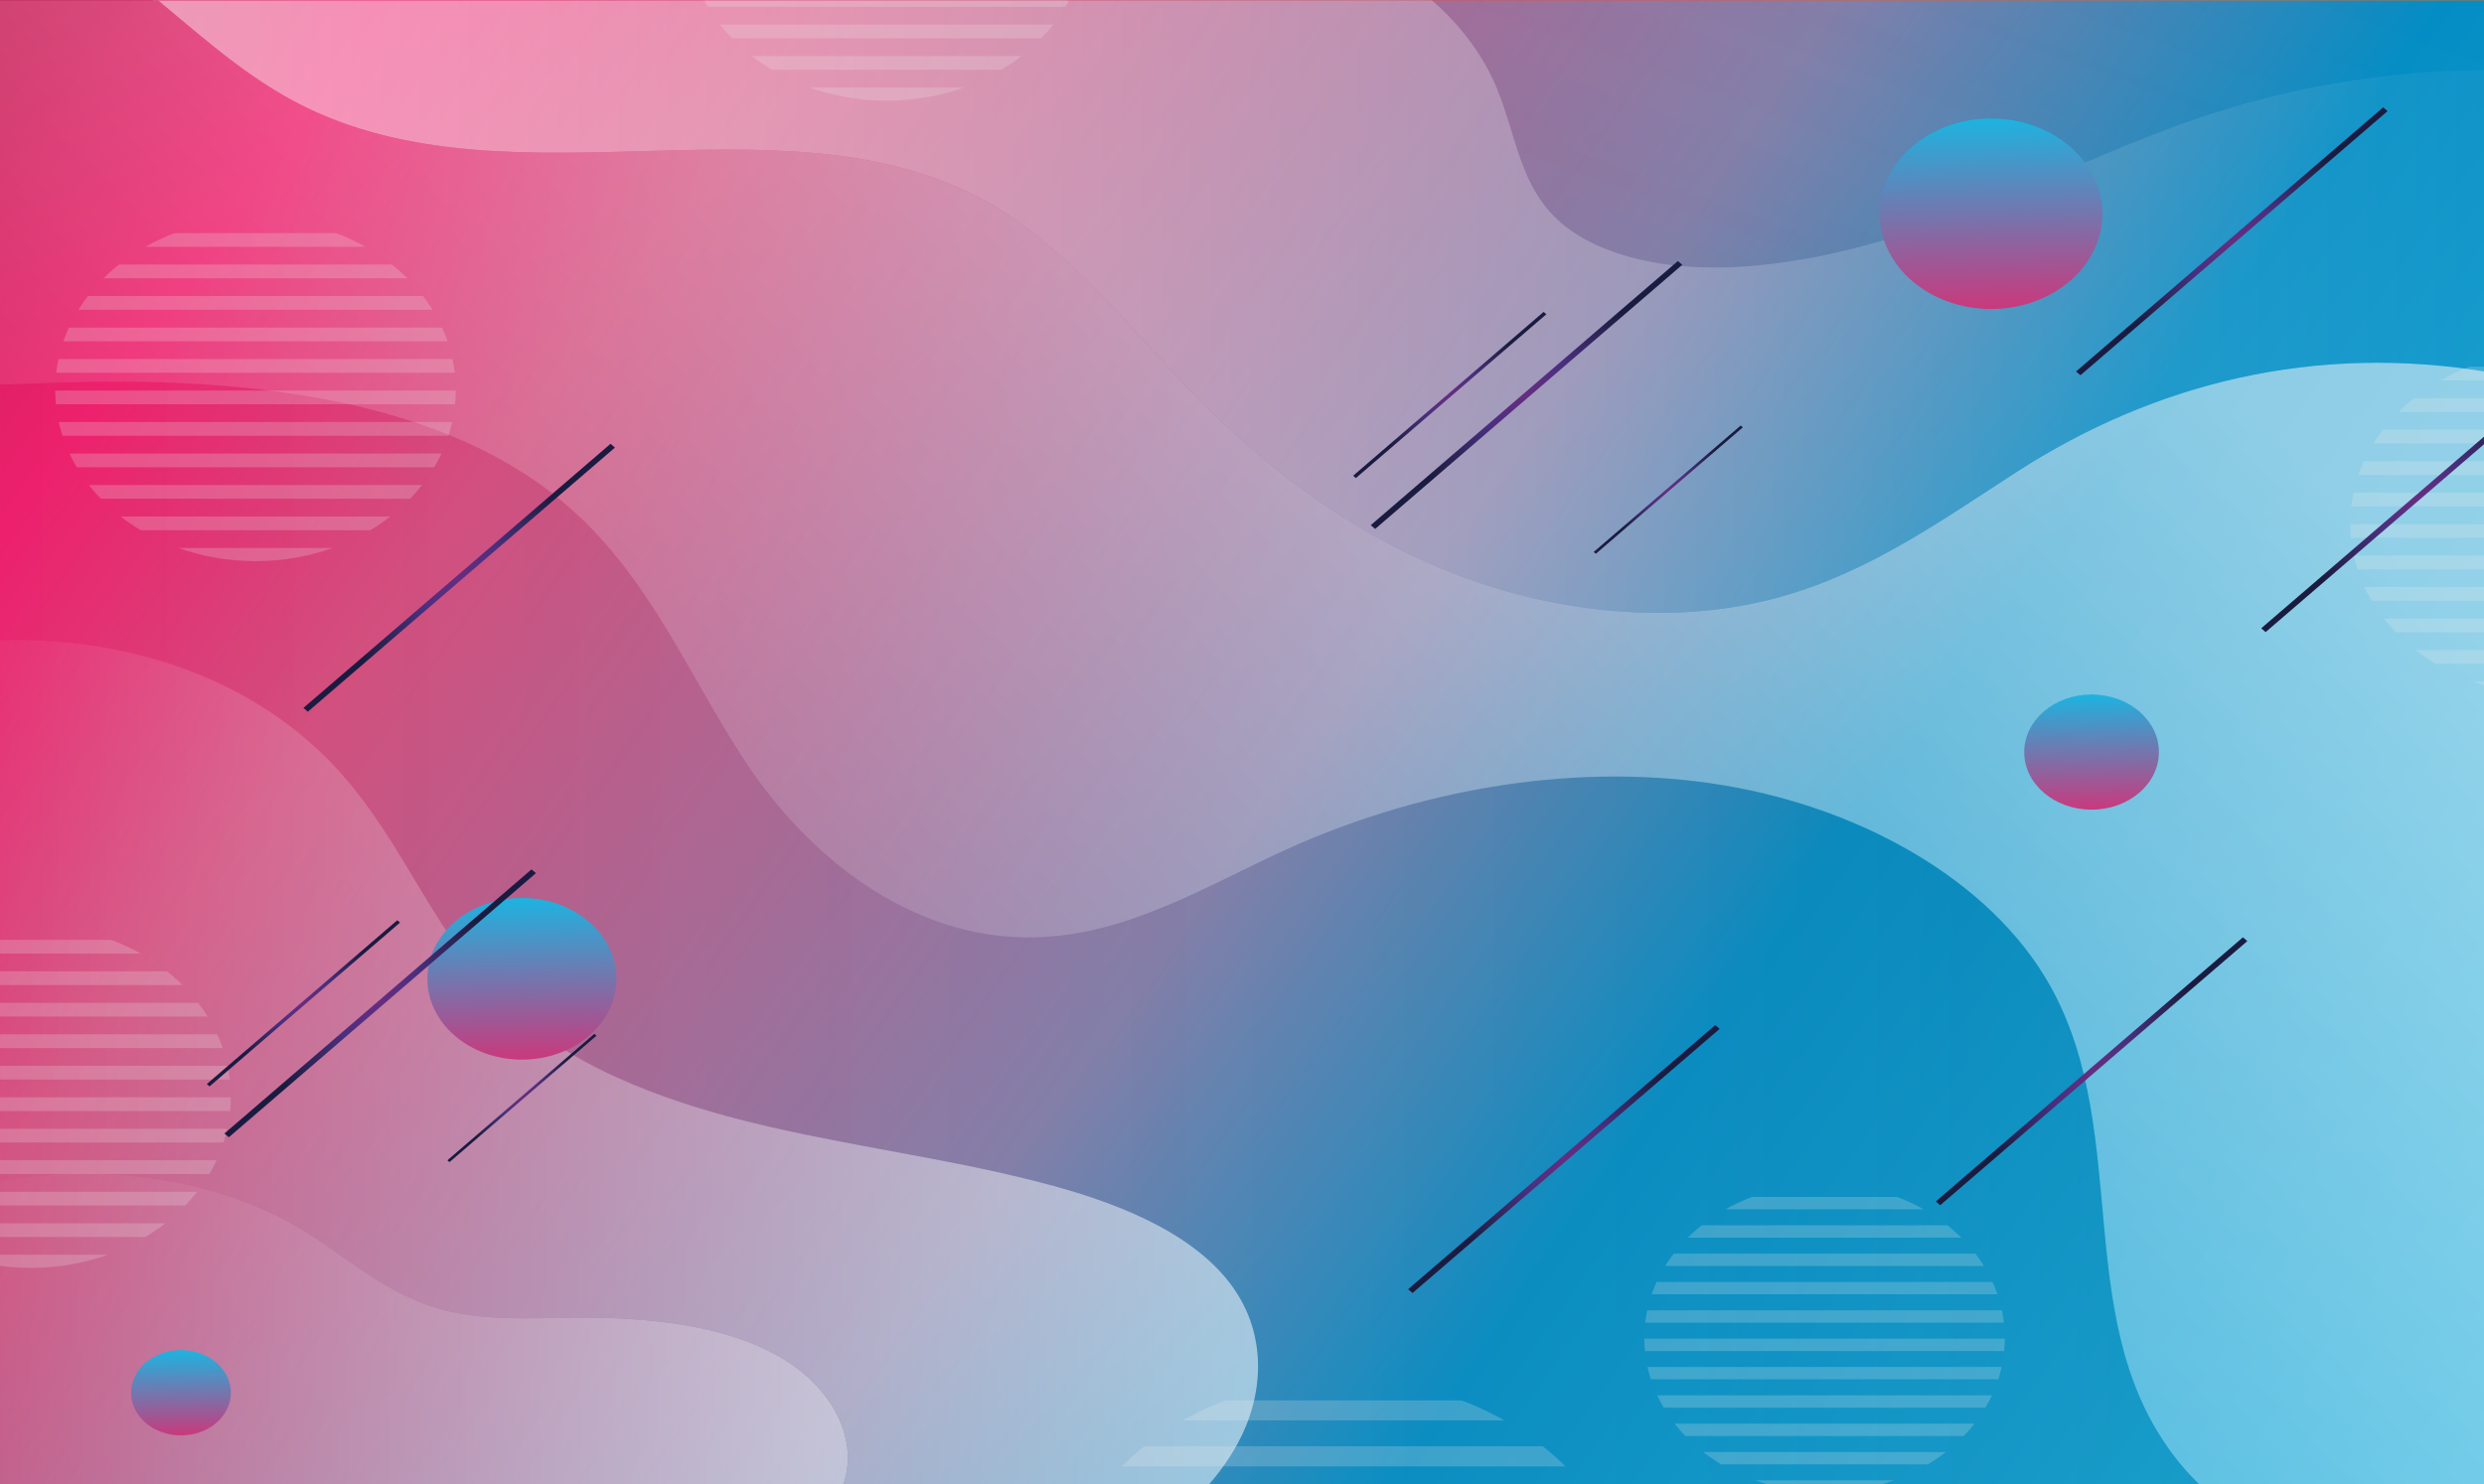 <?xml version="1.0" encoding="utf-8"?>
<!-- Generator: Adobe Illustrator 16.0.0, SVG Export Plug-In . SVG Version: 6.00 Build 0)  -->
<!DOCTYPE svg PUBLIC "-//W3C//DTD SVG 1.1//EN" "http://www.w3.org/Graphics/SVG/1.1/DTD/svg11.dtd">
<svg version="1.1" id="Layer_1" xmlns="http://www.w3.org/2000/svg" xmlns:xlink="http://www.w3.org/1999/xlink" x="0px" y="0px"
	 width="1519px" height="908px" viewBox="0 0 1519 908" enable-background="new 0 0 1519 908" xml:space="preserve">
<rect x="0" y="0" width="1519" height="908" fill="#333333" stroke="none"/>
<g>
	<defs>
		<path id="SVGID_1_" d="M-3.823,0v816.604c1394.79,0,1528.952,0,1528.952,0V0H-3.823z"/>
	</defs>
	<clipPath id="SVGID_2_">
		<use xlink:href="#SVGID_1_"  overflow="visible"/>
	</clipPath>
	<g clip-path="url(#SVGID_2_)">
		<g>
			<defs>
				<rect id="SVGID_3_" x="-8.815" y="0.09" width="1594.559" height="1037.72"/>
			</defs>
			<clipPath id="SVGID_4_">
				<use xlink:href="#SVGID_3_"  overflow="visible"/>
			</clipPath>
			<g clip-path="url(#SVGID_4_)">
				
					<linearGradient id="SVGID_5_" gradientUnits="userSpaceOnUse" x1="-1106.821" y1="123.958" x2="456.401" y2="1165.887" gradientTransform="matrix(-1.084 0 0 -1.016 427.511 1172.05)">
					<stop  offset="0" style="stop-color:#FAC739"/>
					<stop  offset="0.079" style="stop-color:#F9B833"/>
					<stop  offset="0.242" style="stop-color:#F59126"/>
					<stop  offset="0.335" style="stop-color:#F47920"/>
					<stop  offset="0.413" style="stop-color:#F37032"/>
					<stop  offset="0.729" style="stop-color:#EF4161"/>
					<stop  offset="0.87" style="stop-color:#ED1F6C"/>
					<stop  offset="1" style="stop-color:#BA1E4F"/>
				</linearGradient>
				<rect x="-76.294" y="0.09" fill="url(#SVGID_5_)" width="1712.597" height="1033.18"/>
				<g opacity="0.55">
					<g>
						
							<linearGradient id="SVGID_6_" gradientUnits="userSpaceOnUse" x1="-750.5" y1="734.091" x2="-936.272" y2="1241.141" gradientTransform="matrix(-1 0 0 -1 361.336 1164.93)">
							<stop  offset="0" style="stop-color:#2B292A"/>
							<stop  offset="0.05" style="stop-color:#3E3A3B;stop-opacity:0.95"/>
							<stop  offset="0.153" style="stop-color:#625D5D;stop-opacity:0.847"/>
							<stop  offset="0.262" style="stop-color:#888383;stop-opacity:0.738"/>
							<stop  offset="0.377" style="stop-color:#ACA8A8;stop-opacity:0.623"/>
							<stop  offset="0.499" style="stop-color:#CBC8C8;stop-opacity:0.501"/>
							<stop  offset="0.633" style="stop-color:#E4E2E2;stop-opacity:0.367"/>
							<stop  offset="0.785" style="stop-color:#F6F5F5;stop-opacity:0.215"/>
							<stop  offset="1" style="stop-color:#FFFFFF;stop-opacity:0"/>
						</linearGradient>
						<path opacity="0.15" fill="url(#SVGID_6_)" d="M980.928,171.905c29.496,13.544,64.097,15.367,96.9,11.568
							c92.526-10.711,170.447-61.281,253.224-95.897c87.138-36.446,186-49.54,280.394-30.266c9.666,1.978,19.399,4.395,28.889,7.374
							V0.09H875.306c17.913,17.551,31.749,38.523,39.954,61.246C930.941,104.785,929.673,148.38,980.928,171.905z"/>
						
							<linearGradient id="SVGID_7_" gradientUnits="userSpaceOnUse" x1="-407.184" y1="426.601" x2="433.604" y2="426.601" gradientTransform="matrix(-1 0 0 -1 361.336 1164.93)">
							<stop  offset="0" style="stop-color:#FFFFFF"/>
							<stop  offset="1" style="stop-color:#FFFFFF;stop-opacity:0"/>
						</linearGradient>
						<path fill="url(#SVGID_7_)" d="M755.177,895.389c-21.904-38.04-67.4-59.869-112.269-73.701
							c-56.952-17.561-116.83-25.965-174.651-41.028c-57.816-15.06-115.342-37.968-155.653-78.389
							c-49.087-49.219-66.776-118.126-110.811-171.117c-67.757-81.546-177.654-103.593-274.061-77.182v391.434
							c6.127-4.224,12.719-7.959,19.429-11.071c71.639-33.239,167.881-26.624,231.727,15.934
							c29.78,19.854,53.97,47.109,90.179,57.626c24.986,7.259,52.316,5.438,78.83,5.137c45.394-0.517,93.75,4.681,128.734,28.34
							c31.42,21.252,47.709,57.634,36.506,89.695c-0.259,0.74-0.55,1.471-0.839,2.204h222.309
							c8.346-9.972,15.583-20.967,21.446-33.125C772.021,967.055,773.618,927.41,755.177,895.389z"/>
						
							<linearGradient id="SVGID_8_" gradientUnits="userSpaceOnUse" x1="-155.337" y1="241.67" x2="433.604" y2="241.67" gradientTransform="matrix(-1 0 0 -1 361.336 1164.93)">
							<stop  offset="0" style="stop-color:#FFFFFF"/>
							<stop  offset="1" style="stop-color:#FFFFFF;stop-opacity:0"/>
						</linearGradient>
						<path fill="url(#SVGID_8_)" d="M476.63,941.37c-34.983-23.659-83.34-28.856-128.734-28.34
							c-26.514,0.301-53.844,2.122-78.83-5.137c-36.209-10.517-60.398-37.772-90.179-57.626
							C115.042,807.71,18.8,801.095-52.839,834.334c-6.71,3.112-13.302,6.848-19.429,11.071v187.864h584.566
							c0.289-0.733,0.58-1.464,0.839-2.204C524.34,999.004,508.051,962.622,476.63,941.37z"/>
						
							<linearGradient id="SVGID_9_" gradientUnits="userSpaceOnUse" x1="-13.158" y1="244.382" x2="-839.429" y2="1059.21" gradientTransform="matrix(-1 0 0 -1 361.336 1164.93)">
							<stop  offset="0" style="stop-color:#FFFFFF;stop-opacity:0"/>
							<stop  offset="1" style="stop-color:#FFFFFF"/>
						</linearGradient>
						<path fill="url(#SVGID_9_)" d="M31.715,264.995c109.854-4.258,230.354,9.448,307.525,80.322
							c54.783,50.318,78.452,121.004,115.139,183.351c36.69,62.35,99.405,122.891,177.428,120.762
							c56.716-1.551,104.79-35.652,154.171-60.938c78.578-40.233,171.724-60.303,260.579-45.815
							c88.851,14.488,171.826,66.264,208.555,140.899c51.248,104.16,10.255,236.025,79.856,331.063
							c4.819,6.579,10.152,12.79,15.93,18.63h289.437V301.822c-35.208-20.999-74.649-36.195-115.934-44.028
							c-107.37-20.349-205.597,7.797-289.362,68.563c-45.801,33.226-90.707,69.918-146.195,87.243
							c-66.166,20.656-140.944,10.658-203.505-17.741c-62.571-28.398-114.031-73.789-157.035-123.762
							c-33.912-39.408-63.528-82.38-104.078-116.273c-123.027-102.854-296.061-9.737-432.712-77.668
							C153.122,59.078,123.784,28.667,93.18,0.09H-72.268v263.84C-38.649,268.497-2.492,266.321,31.715,264.995z"/>
						
							<linearGradient id="SVGID_10_" gradientUnits="userSpaceOnUse" x1="-989.562" y1="516.33" x2="433.604" y2="516.33" gradientTransform="matrix(-1 0 0 -1 361.336 1164.93)">
							<stop  offset="0" style="stop-color:#2B292A"/>
							<stop  offset="0.05" style="stop-color:#3E3A3B;stop-opacity:0.95"/>
							<stop  offset="0.153" style="stop-color:#625D5D;stop-opacity:0.847"/>
							<stop  offset="0.262" style="stop-color:#888383;stop-opacity:0.738"/>
							<stop  offset="0.377" style="stop-color:#ACA8A8;stop-opacity:0.623"/>
							<stop  offset="0.499" style="stop-color:#CBC8C8;stop-opacity:0.501"/>
							<stop  offset="0.633" style="stop-color:#E4E2E2;stop-opacity:0.367"/>
							<stop  offset="0.785" style="stop-color:#F6F5F5;stop-opacity:0.215"/>
							<stop  offset="1" style="stop-color:#FFFFFF;stop-opacity:0"/>
						</linearGradient>
						<path opacity="0.15" fill="url(#SVGID_10_)" d="M201.793,531.153c44.035,52.991,61.724,121.898,110.811,171.117
							c40.312,40.421,97.837,63.329,155.653,78.389c57.822,15.063,117.699,23.468,174.651,41.028
							c44.869,13.832,90.365,35.661,112.269,73.701c18.441,32.021,16.844,71.666,0.876,104.756
							c-5.863,12.158-13.1,23.153-21.446,33.125h616.291c-5.777-5.84-11.11-12.051-15.93-18.63
							c-69.602-95.038-28.608-226.903-79.856-331.063c-36.729-74.636-119.704-126.411-208.555-140.899
							c-88.855-14.487-182.001,5.582-260.579,45.815c-49.381,25.285-97.455,59.387-154.171,60.938
							c-78.022,2.129-140.737-58.412-177.428-120.762c-36.687-62.347-60.355-133.033-115.139-183.351
							c-77.171-70.874-197.671-84.581-307.525-80.322c-34.208,1.327-70.365,3.502-103.983-1.064v190.042
							C24.139,427.561,134.036,449.607,201.793,531.153z"/>
						
							<linearGradient id="SVGID_11_" gradientUnits="userSpaceOnUse" x1="-1278.998" y1="952.604" x2="268.156" y2="952.604" gradientTransform="matrix(-1 0 0 -1 361.336 1164.93)">
							<stop  offset="0" style="stop-color:#FFFFFF;stop-opacity:0"/>
							<stop  offset="1" style="stop-color:#FFFFFF"/>
						</linearGradient>
						<path fill="url(#SVGID_11_)" d="M191.513,78.157c136.651,67.931,309.685-25.186,432.712,77.668
							c40.549,33.893,70.166,76.865,104.078,116.273c43.003,49.974,94.463,95.364,157.035,123.762
							c62.561,28.398,137.339,38.397,203.505,17.741c55.488-17.325,100.395-54.018,146.195-87.243
							c83.766-60.767,181.992-88.913,289.362-68.563c41.284,7.833,80.726,23.029,115.934,44.028V64.684
							c-9.489-2.979-19.223-5.396-28.889-7.374c-94.394-19.274-193.256-6.181-280.394,30.266
							c-82.776,34.617-160.697,85.187-253.224,95.897c-32.804,3.799-67.404,1.976-96.9-11.568
							c-51.255-23.525-49.986-67.12-65.668-110.569c-8.205-22.723-22.041-43.695-39.954-61.246H93.18
							C123.784,28.667,153.122,59.078,191.513,78.157z"/>
					</g>
				</g>
				<g>
					<defs>
						<rect id="SVGID_12_" x="-76.294" y="3.365" width="1716.628" height="1029.904"/>
					</defs>
					<clipPath id="SVGID_13_">
						<use xlink:href="#SVGID_12_"  overflow="visible"/>
					</clipPath>
				</g>
				<g>
					<g>
						<g>
							<g opacity="0.22">
								<defs>
									<path id="SVGID_14_" opacity="0.22" d="M30.058,270.031c0-65.55,55.05-118.683,122.955-118.683
										c67.907,0,122.958,53.133,122.958,118.683c0,65.549-55.051,118.682-122.958,118.682
										C85.108,388.713,30.058,335.58,30.058,270.031z"/>
								</defs>
								<clipPath id="SVGID_15_">
									<use xlink:href="#SVGID_14_"  overflow="visible"/>
								</clipPath>
								<g clip-path="url(#SVGID_15_)">
									<rect x="13.243" y="357.77" fill="#EDEDED" width="279.539" height="9.512"/>
									<g>
										<rect x="13.243" y="401.418" fill="#EDEDED" width="279.539" height="9.512"/>
										<rect x="13.243" y="379.589" fill="#EDEDED" width="279.539" height="9.52"/>
										<rect x="13.243" y="335.941" fill="#EDEDED" width="279.539" height="9.521"/>
										<rect x="13.243" y="314.122" fill="#EDEDED" width="279.539" height="9.511"/>
										<rect x="13.243" y="292.293" fill="#EDEDED" width="279.539" height="9.52"/>
										<rect x="13.243" y="270.473" fill="#EDEDED" width="279.539" height="9.512"/>
										<rect x="13.243" y="248.653" fill="#EDEDED" width="279.539" height="9.511"/>
										<rect x="13.243" y="226.825" fill="#EDEDED" width="279.539" height="9.51"/>
										<rect x="13.243" y="205.004" fill="#EDEDED" width="279.539" height="9.512"/>
										<rect x="13.243" y="183.176" fill="#EDEDED" width="279.539" height="9.511"/>
										<rect x="13.243" y="161.356" fill="#EDEDED" width="279.539" height="9.51"/>
										<rect x="13.243" y="139.527" fill="#EDEDED" width="279.539" height="9.521"/>
									</g>
								</g>
							</g>
							<g opacity="0.22">
								<defs>
									<path id="SVGID_16_" opacity="0.22" d="M-108.003,759.832c0-65.548,55.05-118.682,122.958-118.682
										c67.907,0,122.955,53.134,122.955,118.682c0,65.549-55.047,118.686-122.955,118.686
										C-52.953,878.518-108.003,825.381-108.003,759.832z"/>
								</defs>
								<clipPath id="SVGID_17_">
									<use xlink:href="#SVGID_16_"  overflow="visible"/>
								</clipPath>
								<g clip-path="url(#SVGID_17_)">
									<rect x="-124.815" y="847.572" fill="#EDEDED" width="279.539" height="9.516"/>
									<g>
										<rect x="-124.815" y="891.22" fill="#EDEDED" width="279.539" height="9.516"/>
										<rect x="-124.815" y="869.396" fill="#EDEDED" width="279.539" height="9.512"/>
										<rect x="-124.815" y="825.749" fill="#EDEDED" width="279.539" height="9.514"/>
										<rect x="-124.815" y="803.926" fill="#EDEDED" width="279.539" height="9.514"/>
										<rect x="-124.815" y="782.102" fill="#EDEDED" width="279.539" height="9.513"/>
										<rect x="-124.815" y="760.276" fill="#EDEDED" width="279.539" height="9.516"/>
										<rect x="-124.815" y="738.453" fill="#EDEDED" width="279.539" height="9.513"/>
										<rect x="-124.815" y="716.628" fill="#EDEDED" width="279.539" height="9.513"/>
										<rect x="-124.815" y="694.804" fill="#EDEDED" width="279.539" height="9.515"/>
										<rect x="-124.815" y="672.981" fill="#EDEDED" width="279.539" height="9.514"/>
										<rect x="-124.815" y="651.158" fill="#EDEDED" width="279.539" height="9.513"/>
										<rect x="-124.815" y="629.334" fill="#EDEDED" width="279.539" height="9.513"/>
									</g>
								</g>
							</g>
							<g opacity="0.22">
								<defs>
									<path id="SVGID_18_" opacity="0.22" d="M417.574-49.08c0-65.542,55.05-118.683,122.958-118.683
										c67.906,0,122.955,53.141,122.955,118.683c0,65.549-55.049,118.681-122.955,118.681
										C472.624,69.601,417.574,16.469,417.574-49.08z"/>
								</defs>
								<clipPath id="SVGID_19_">
									<use xlink:href="#SVGID_18_"  overflow="visible"/>
								</clipPath>
								<g clip-path="url(#SVGID_19_)">
									<rect x="400.763" y="38.658" fill="#EDEDED" width="279.539" height="9.521"/>
									<g>
										<rect x="400.763" y="82.306" fill="#EDEDED" width="279.539" height="9.512"/>
										<rect x="400.763" y="60.487" fill="#EDEDED" width="279.539" height="9.512"/>
										<rect x="400.763" y="16.838" fill="#EDEDED" width="279.539" height="9.512"/>
										<rect x="400.763" y="-4.991" fill="#EDEDED" width="279.539" height="9.521"/>
										<rect x="400.763" y="-26.81" fill="#EDEDED" width="279.539" height="9.511"/>
										<rect x="400.763" y="-48.639" fill="#EDEDED" width="279.539" height="9.52"/>
										<rect x="400.763" y="-70.458" fill="#EDEDED" width="279.539" height="9.51"/>
										<rect x="400.763" y="-92.279" fill="#EDEDED" width="279.539" height="9.511"/>
										<rect x="400.763" y="-114.107" fill="#EDEDED" width="279.539" height="9.511"/>
										<rect x="400.763" y="-135.927" fill="#EDEDED" width="279.539" height="9.511"/>
										<rect x="400.763" y="-157.755" fill="#EDEDED" width="279.539" height="9.511"/>
										<rect x="400.763" y="-179.575" fill="#EDEDED" width="279.539" height="9.511"/>
									</g>
								</g>
							</g>
							<g opacity="0.22">
								<defs>
									<path id="SVGID_20_" opacity="0.22" d="M1439.025,362.616c0-65.55,55.046-118.682,122.955-118.682
										c67.902,0,122.955,53.132,122.955,118.682c0,65.541-55.053,118.684-122.955,118.684
										C1494.071,481.3,1439.025,428.156,1439.025,362.616z"/>
								</defs>
								<clipPath id="SVGID_21_">
									<use xlink:href="#SVGID_20_"  overflow="visible"/>
								</clipPath>
								<g clip-path="url(#SVGID_21_)">
									<rect x="1422.21" y="450.357" fill="#EDEDED" width="279.535" height="9.511"/>
									<g>
										<rect x="1422.21" y="494.001" fill="#EDEDED" width="279.535" height="9.518"/>
										<rect x="1422.21" y="472.177" fill="#EDEDED" width="279.535" height="9.516"/>
										<rect x="1422.21" y="428.526" fill="#EDEDED" width="279.535" height="9.52"/>
										<rect x="1422.21" y="406.707" fill="#EDEDED" width="279.535" height="9.512"/>
										<rect x="1422.21" y="384.878" fill="#EDEDED" width="279.535" height="9.521"/>
										<rect x="1422.21" y="363.058" fill="#EDEDED" width="279.535" height="9.511"/>
										<rect x="1422.21" y="341.229" fill="#EDEDED" width="279.535" height="9.52"/>
										<rect x="1422.21" y="319.409" fill="#EDEDED" width="279.535" height="9.511"/>
										<rect x="1422.21" y="297.589" fill="#EDEDED" width="279.535" height="9.512"/>
										<rect x="1422.21" y="275.761" fill="#EDEDED" width="279.535" height="9.512"/>
										<rect x="1422.21" y="253.941" fill="#EDEDED" width="279.535" height="9.512"/>
										<rect x="1422.21" y="232.113" fill="#EDEDED" width="279.535" height="9.509"/>
									</g>
								</g>
							</g>
							
								<linearGradient id="SVGID_22_" gradientUnits="userSpaceOnUse" x1="253.398" y1="158.224" x2="254.517" y2="228.736" gradientTransform="matrix(-1 0 0 -1 361.336 1164.93)">
								<stop  offset="0" style="stop-color:#FAC739"/>
								<stop  offset="1" style="stop-color:#ED1F6C"/>
							</linearGradient>
							<path fill="url(#SVGID_22_)" d="M76.645,965.034c0-16.332,13.716-29.569,30.634-29.569c16.917,0,30.63,13.237,30.63,29.569
								c0,16.328-13.714,29.565-30.63,29.565C90.36,994.6,76.645,981.362,76.645,965.034z"/>
							
								<linearGradient id="SVGID_23_" gradientUnits="userSpaceOnUse" x1="-858.688" y1="923.949" x2="-856.19" y2="1081.348" gradientTransform="matrix(-1 0 0 -1 361.336 1164.93)">
								<stop  offset="0" style="stop-color:#FAC739"/>
								<stop  offset="1" style="stop-color:#ED1F6C"/>
							</linearGradient>
							<path fill="url(#SVGID_23_)" d="M1150.17,147.956c0-36.448,30.612-66.001,68.376-66.001
								c37.762,0,68.379,29.553,68.379,66.001c0,36.457-30.617,66-68.379,66C1180.782,213.956,1150.17,184.412,1150.17,147.956z"/>
							<g>
								
									<linearGradient id="SVGID_24_" gradientUnits="userSpaceOnUse" x1="-919.807" y1="587.65" x2="-918.296" y2="682.836" gradientTransform="matrix(-1 0 0 -1 361.336 1164.93)">
									<stop  offset="0" style="stop-color:#FAC739"/>
									<stop  offset="1" style="stop-color:#ED1F6C"/>
								</linearGradient>
								<path fill="url(#SVGID_24_)" d="M1238.9,521.022c0-22.04,18.509-39.911,41.348-39.911c22.841,0,41.351,17.871,41.351,39.911
									c0,22.046-18.51,39.914-41.351,39.914C1257.409,560.937,1238.9,543.068,1238.9,521.022z"/>
								
									<linearGradient id="SVGID_25_" gradientUnits="userSpaceOnUse" x1="43.488" y1="407.819" x2="45.608" y2="541.418" gradientTransform="matrix(-1 0 0 -1 361.336 1164.93)">
									<stop  offset="0" style="stop-color:#FAC739"/>
									<stop  offset="1" style="stop-color:#ED1F6C"/>
								</linearGradient>
								<ellipse fill="url(#SVGID_25_)" cx="316.595" cy="678.153" rx="58.037" ry="56.021"/>
								<g opacity="0.22">
									<defs>
										<path id="SVGID_26_" opacity="0.22" d="M641.428,1129.038c0-95.739,80.406-173.355,179.597-173.355
											c99.183,0,179.593,77.616,179.593,173.355c0,95.741-80.41,173.355-179.593,173.355
											C721.834,1302.394,641.428,1224.779,641.428,1129.038z"/>
									</defs>
									<clipPath id="SVGID_27_">
										<use xlink:href="#SVGID_26_"  overflow="visible"/>
									</clipPath>
									<g clip-path="url(#SVGID_27_)">
										<rect x="616.871" y="1257.194" fill="#EDEDED" width="408.306" height="13.895"/>
										<g>
											<rect x="616.871" y="1320.949" fill="#EDEDED" width="408.306" height="13.896"/>
											<rect x="616.871" y="1289.072" fill="#EDEDED" width="408.306" height="13.896"/>
											<rect x="616.871" y="1225.318" fill="#EDEDED" width="408.306" height="13.895"/>
											<rect x="616.871" y="1193.441" fill="#EDEDED" width="408.306" height="13.895"/>
											<rect x="616.871" y="1161.562" fill="#EDEDED" width="408.306" height="13.897"/>
											<rect x="616.871" y="1129.686" fill="#EDEDED" width="408.306" height="13.897"/>
											<rect x="616.871" y="1097.809" fill="#EDEDED" width="408.306" height="13.898"/>
											<rect x="616.871" y="1065.933" fill="#EDEDED" width="408.306" height="13.896"/>
											<rect x="616.871" y="1034.055" fill="#EDEDED" width="408.306" height="13.897"/>
											<rect x="616.871" y="1002.179" fill="#EDEDED" width="408.306" height="13.896"/>
											<rect x="616.871" y="970.301" fill="#EDEDED" width="408.306" height="13.896"/>
											<rect x="616.871" y="938.425" fill="#EDEDED" width="408.306" height="13.895"/>
										</g>
									</g>
								</g>
								<g opacity="0.22">
									<defs>
										<path id="SVGID_28_" opacity="0.22" d="M1005.66,927.137c0-58.993,49.546-106.816,110.667-106.816
											c61.119,0,110.662,47.823,110.662,106.816c0,58.998-49.543,106.82-110.662,106.82
											C1055.206,1033.957,1005.66,986.135,1005.66,927.137z"/>
									</defs>
									<clipPath id="SVGID_29_">
										<use xlink:href="#SVGID_28_"  overflow="visible"/>
									</clipPath>
									<g clip-path="url(#SVGID_29_)">
										<rect x="990.529" y="1006.107" fill="#EDEDED" width="251.595" height="8.562"/>
										<g>
											<rect x="990.529" y="1045.391" fill="#EDEDED" width="251.595" height="8.564"/>
											<rect x="990.529" y="1025.75" fill="#EDEDED" width="251.595" height="8.563"/>
											<rect x="990.529" y="986.465" fill="#EDEDED" width="251.595" height="8.563"/>
											<rect x="990.529" y="966.822" fill="#EDEDED" width="251.595" height="8.565"/>
											<rect x="990.529" y="947.179" fill="#EDEDED" width="251.595" height="8.564"/>
											<rect x="990.529" y="927.539" fill="#EDEDED" width="251.595" height="8.561"/>
											<rect x="990.529" y="907.896" fill="#EDEDED" width="251.595" height="8.562"/>
											<rect x="990.529" y="888.254" fill="#EDEDED" width="251.595" height="8.563"/>
											<rect x="990.529" y="868.611" fill="#EDEDED" width="251.595" height="8.563"/>
											<rect x="990.529" y="848.97" fill="#EDEDED" width="251.595" height="8.563"/>
											<rect x="990.529" y="829.327" fill="#EDEDED" width="251.595" height="8.562"/>
											<rect x="990.529" y="809.686" fill="#EDEDED" width="251.595" height="8.561"/>
										</g>
									</g>
								</g>
							</g>
						</g>
					</g>
				</g>
				<g>
					
						<radialGradient id="SVGID_30_" cx="23.282" cy="342.43" r="48.493" gradientTransform="matrix(-0.947 0 0 -0.914 338.635 1073.659)" gradientUnits="userSpaceOnUse">
						<stop  offset="0" style="stop-color:#652D80"/>
						<stop  offset="0.212" style="stop-color:#552E7F"/>
						<stop  offset="0.335" style="stop-color:#492F7E"/>
						<stop  offset="0.668" style="stop-color:#2C2456"/>
						<stop  offset="0.87" style="stop-color:#1A1B41"/>
						<stop  offset="1" style="stop-color:#1A1B41"/>
					</radialGradient>
					<polygon fill="url(#SVGID_30_)" points="361.071,716.323 362.373,717.573 272.118,805.194 270.817,803.946 					"/>
				</g>
				<g>
					
						<radialGradient id="SVGID_31_" cx="165" cy="414.222" r="62.837" gradientTransform="matrix(-0.947 0 0 -0.914 338.635 1073.659)" gradientUnits="userSpaceOnUse">
						<stop  offset="0" style="stop-color:#652D80"/>
						<stop  offset="0.212" style="stop-color:#552E7F"/>
						<stop  offset="0.335" style="stop-color:#492F7E"/>
						<stop  offset="0.668" style="stop-color:#2C2456"/>
						<stop  offset="0.87" style="stop-color:#1A1B41"/>
						<stop  offset="1" style="stop-color:#1A1B41"/>
					</radialGradient>
					<polygon fill="url(#SVGID_31_)" points="240.066,637.579 241.753,639.196 124.803,752.736 123.117,751.114 					"/>
				</g>
				<g>
					
						<radialGradient id="SVGID_32_" cx="115.211" cy="414.224" r="101.309" gradientTransform="matrix(-0.947 0 0 -0.914 338.635 1073.659)" gradientUnits="userSpaceOnUse">
						<stop  offset="0" style="stop-color:#652D80"/>
						<stop  offset="0.212" style="stop-color:#552E7F"/>
						<stop  offset="0.335" style="stop-color:#492F7E"/>
						<stop  offset="0.668" style="stop-color:#2C2456"/>
						<stop  offset="0.87" style="stop-color:#1A1B41"/>
						<stop  offset="1" style="stop-color:#1A1B41"/>
					</radialGradient>
					<polygon fill="url(#SVGID_32_)" points="322.484,602.325 325.206,604.936 136.652,787.986 133.932,785.377 					"/>
				</g>
				<g>
					
						<radialGradient id="SVGID_33_" cx="-720.148" cy="803.818" r="48.494" gradientTransform="matrix(-0.947 0 0 -0.914 338.635 1073.659)" gradientUnits="userSpaceOnUse">
						<stop  offset="0" style="stop-color:#652D80"/>
						<stop  offset="0.212" style="stop-color:#552E7F"/>
						<stop  offset="0.335" style="stop-color:#492F7E"/>
						<stop  offset="0.668" style="stop-color:#2C2456"/>
						<stop  offset="0.87" style="stop-color:#1A1B41"/>
						<stop  offset="1" style="stop-color:#1A1B41"/>
					</radialGradient>
					<polygon fill="url(#SVGID_33_)" points="1064.853,294.72 1066.149,295.974 975.898,383.596 974.596,382.342 					"/>
				</g>
				<g>
					
						<radialGradient id="SVGID_34_" cx="-578.434" cy="875.613" r="62.835" gradientTransform="matrix(-0.947 0 0 -0.914 338.635 1073.659)" gradientUnits="userSpaceOnUse">
						<stop  offset="0" style="stop-color:#652D80"/>
						<stop  offset="0.212" style="stop-color:#552E7F"/>
						<stop  offset="0.335" style="stop-color:#492F7E"/>
						<stop  offset="0.668" style="stop-color:#2C2456"/>
						<stop  offset="0.87" style="stop-color:#1A1B41"/>
						<stop  offset="1" style="stop-color:#1A1B41"/>
					</radialGradient>
					<polygon fill="url(#SVGID_34_)" points="943.841,215.978 945.536,217.593 828.581,331.131 826.899,329.517 					"/>
				</g>
				<g>
					
						<radialGradient id="SVGID_35_" cx="-628.218" cy="875.613" r="101.309" gradientTransform="matrix(-0.947 0 0 -0.914 338.635 1073.659)" gradientUnits="userSpaceOnUse">
						<stop  offset="0" style="stop-color:#652D80"/>
						<stop  offset="0.212" style="stop-color:#552E7F"/>
						<stop  offset="0.335" style="stop-color:#492F7E"/>
						<stop  offset="0.668" style="stop-color:#2C2456"/>
						<stop  offset="0.87" style="stop-color:#1A1B41"/>
						<stop  offset="1" style="stop-color:#1A1B41"/>
					</radialGradient>
					<polygon fill="url(#SVGID_35_)" points="1026.262,180.721 1028.982,183.337 840.431,366.388 837.71,363.779 					"/>
				</g>
				<g>
					
						<radialGradient id="SVGID_36_" cx="-1085.621" cy="992.189" r="101.306" gradientTransform="matrix(-0.947 0 0 -0.914 338.635 1073.659)" gradientUnits="userSpaceOnUse">
						<stop  offset="0" style="stop-color:#652D80"/>
						<stop  offset="0.212" style="stop-color:#552E7F"/>
						<stop  offset="0.335" style="stop-color:#492F7E"/>
						<stop  offset="0.668" style="stop-color:#2C2456"/>
						<stop  offset="0.87" style="stop-color:#1A1B41"/>
						<stop  offset="1" style="stop-color:#1A1B41"/>
					</radialGradient>
					<polygon fill="url(#SVGID_36_)" points="1459.269,74.202 1461.986,76.811 1273.439,259.86 1270.719,257.253 					"/>
				</g>
				<g>
					
						<radialGradient id="SVGID_37_" cx="-1205.697" cy="797.389" r="101.309" gradientTransform="matrix(-0.947 0 0 -0.914 338.635 1073.659)" gradientUnits="userSpaceOnUse">
						<stop  offset="0" style="stop-color:#652D80"/>
						<stop  offset="0.212" style="stop-color:#552E7F"/>
						<stop  offset="0.335" style="stop-color:#492F7E"/>
						<stop  offset="0.668" style="stop-color:#2C2456"/>
						<stop  offset="0.87" style="stop-color:#1A1B41"/>
						<stop  offset="1" style="stop-color:#1A1B41"/>
					</radialGradient>
					<polygon fill="url(#SVGID_37_)" points="1572.938,252.2 1575.66,254.816 1387.11,437.865 1384.389,435.249 					"/>
				</g>
				<g>
					
						<radialGradient id="SVGID_38_" cx="-994.668" cy="362.693" r="101.31" gradientTransform="matrix(-0.947 0 0 -0.914 338.635 1073.659)" gradientUnits="userSpaceOnUse">
						<stop  offset="0" style="stop-color:#652D80"/>
						<stop  offset="0.212" style="stop-color:#552E7F"/>
						<stop  offset="0.335" style="stop-color:#492F7E"/>
						<stop  offset="0.668" style="stop-color:#2C2456"/>
						<stop  offset="0.87" style="stop-color:#1A1B41"/>
						<stop  offset="1" style="stop-color:#1A1B41"/>
					</radialGradient>
					<polygon fill="url(#SVGID_38_)" points="1373.166,649.41 1375.889,652.021 1187.331,835.074 1184.612,832.464 					"/>
				</g>
				<g>
					
						<radialGradient id="SVGID_39_" cx="-652.446" cy="296.113" r="101.307" gradientTransform="matrix(-0.947 0 0 -0.914 338.635 1073.659)" gradientUnits="userSpaceOnUse">
						<stop  offset="0" style="stop-color:#652D80"/>
						<stop  offset="0.212" style="stop-color:#552E7F"/>
						<stop  offset="0.335" style="stop-color:#492F7E"/>
						<stop  offset="0.668" style="stop-color:#2C2456"/>
						<stop  offset="0.87" style="stop-color:#1A1B41"/>
						<stop  offset="1" style="stop-color:#1A1B41"/>
					</radialGradient>
					<polygon fill="url(#SVGID_39_)" points="1049.193,710.251 1051.915,712.861 863.361,895.912 860.648,893.303 					"/>
				</g>
				<g>
					
						<radialGradient id="SVGID_40_" cx="63.976" cy="736.992" r="101.309" gradientTransform="matrix(-0.947 0 0 -0.914 338.635 1073.659)" gradientUnits="userSpaceOnUse">
						<stop  offset="0" style="stop-color:#652D80"/>
						<stop  offset="0.212" style="stop-color:#552E7F"/>
						<stop  offset="0.335" style="stop-color:#492F7E"/>
						<stop  offset="0.668" style="stop-color:#2C2456"/>
						<stop  offset="0.87" style="stop-color:#1A1B41"/>
						<stop  offset="1" style="stop-color:#1A1B41"/>
					</radialGradient>
					<polygon fill="url(#SVGID_40_)" points="370.988,307.389 373.708,309.998 185.156,493.054 182.435,490.441 					"/>
				</g>
			</g>
		</g>
	</g>
</g>
<path fill="none" d="M1744.5,981"/>
<path fill="none" d="M1744.5,981"/>
<g>
	<defs>
		<rect id="SVGID_41_" x="0.009" y="0.162" width="1522.925" height="908.871"/>
	</defs>
	<clipPath id="SVGID_42_">
		<use xlink:href="#SVGID_41_"  overflow="visible"/>
	</clipPath>
	<g clip-path="url(#SVGID_42_)">
		<g>
			<defs>
				<rect id="SVGID_43_" x="-4.964" y="0.234" width="1588.28" height="915.939"/>
			</defs>
			<clipPath id="SVGID_44_">
				<use xlink:href="#SVGID_43_"  overflow="visible"/>
			</clipPath>
			<g clip-path="url(#SVGID_44_)">
				
					<linearGradient id="SVGID_45_" gradientUnits="userSpaceOnUse" x1="-930.89" y1="606.596" x2="572.962" y2="1608.952" gradientTransform="matrix(-1.084 0 0 -1.016 586.774 1581.917)">
					<stop  offset="0" style="stop-color:#1FB2DF"/>
					<stop  offset="0.138" style="stop-color:#15A4D5"/>
					<stop  offset="0.335" style="stop-color:#038DC4"/>
					<stop  offset="0.492" style="stop-color:#807CA7"/>
					<stop  offset="0.753" style="stop-color:#D04D7C"/>
					<stop  offset="0.87" style="stop-color:#ED1F6C"/>
					<stop  offset="1" style="stop-color:#BA1E4F"/>
				</linearGradient>
				<rect x="-72.177" y="0.234" fill="url(#SVGID_45_)" width="1705.858" height="911.926"/>
				<g opacity="0.55">
					<g>
						
							<linearGradient id="SVGID_46_" gradientUnits="userSpaceOnUse" x1="-599.145" y1="1172.297" x2="-775.292" y2="1653.075" gradientTransform="matrix(-1 0 0 -1 520.598 1574.797)">
							<stop  offset="0" style="stop-color:#2B292A"/>
							<stop  offset="0.05" style="stop-color:#3E3A3B;stop-opacity:0.95"/>
							<stop  offset="0.153" style="stop-color:#625D5D;stop-opacity:0.847"/>
							<stop  offset="0.262" style="stop-color:#888383;stop-opacity:0.738"/>
							<stop  offset="0.377" style="stop-color:#ACA8A8;stop-opacity:0.623"/>
							<stop  offset="0.499" style="stop-color:#CBC8C8;stop-opacity:0.501"/>
							<stop  offset="0.633" style="stop-color:#E4E2E2;stop-opacity:0.367"/>
							<stop  offset="0.785" style="stop-color:#F6F5F5;stop-opacity:0.215"/>
							<stop  offset="1" style="stop-color:#FFFFFF;stop-opacity:0"/>
						</linearGradient>
						<path opacity="0.15" fill="url(#SVGID_46_)" d="M980.877,151.893c29.379,11.955,63.842,13.565,96.522,10.21
							c92.16-9.454,169.775-54.088,252.223-84.641c86.792-32.17,185.266-43.727,279.288-26.715
							c9.634,1.746,19.322,3.879,28.779,6.508V0.234H875.67c17.847,15.5,31.628,34.01,39.8,54.066
							C931.086,92.642,929.828,131.128,980.877,151.893z"/>
						
							<linearGradient id="SVGID_47_" gradientUnits="userSpaceOnUse" x1="-248.708" y1="922.962" x2="588.766" y2="922.962" gradientTransform="matrix(-1 0 0 -1 520.598 1574.797)">
							<stop  offset="0" style="stop-color:#FFFFFF"/>
							<stop  offset="1" style="stop-color:#FFFFFF;stop-opacity:0"/>
						</linearGradient>
						<path fill="url(#SVGID_47_)" d="M756.017,790.465c-21.817-33.579-67.134-52.843-111.827-65.053
							c-56.724-15.499-116.366-22.918-173.961-36.212c-57.59-13.293-114.891-33.512-155.043-69.19
							c-48.888-43.44-66.511-104.26-110.375-151.033c-67.483-71.974-176.95-91.44-272.979-68.126v345.497
							c6.104-3.727,12.673-7.024,19.354-9.773c71.353-29.342,167.219-23.496,230.811,14.066
							c29.667,17.519,53.757,41.577,89.823,50.859c24.891,6.408,52.109,4.799,78.522,4.537
							c45.215-0.454,93.381,4.125,128.226,25.009c31.298,18.761,47.523,50.871,36.363,79.17c-0.256,0.653-0.545,1.299-0.833,1.944
							h221.428c8.316-8.797,15.523-18.503,21.361-29.23C772.792,853.723,774.385,818.725,756.017,790.465z"/>
						
							<linearGradient id="SVGID_48_" gradientUnits="userSpaceOnUse" x1="2.144" y1="759.734" x2="588.766" y2="759.734" gradientTransform="matrix(-1 0 0 -1 520.598 1574.797)">
							<stop  offset="0" style="stop-color:#FFFFFF"/>
							<stop  offset="1" style="stop-color:#FFFFFF;stop-opacity:0"/>
						</linearGradient>
						<path fill="url(#SVGID_48_)" d="M478.567,831.046c-34.845-20.884-83.011-25.463-128.226-25.009
							c-26.413,0.262-53.632,1.871-78.522-4.537c-36.065-9.282-60.155-33.341-89.823-50.859
							c-63.591-37.563-159.458-43.408-230.811-14.066c-6.681,2.749-13.25,6.047-19.354,9.773V912.16h582.266
							c0.288-0.646,0.577-1.291,0.833-1.944C526.091,881.917,509.865,849.807,478.567,831.046z"/>
						
							<linearGradient id="SVGID_49_" gradientUnits="userSpaceOnUse" x1="158.352" y1="701.936" x2="-666.751" y2="1515.612" gradientTransform="matrix(-1 0 0 -1 520.598 1574.797)">
							<stop  offset="0" style="stop-color:#FFFFFF;stop-opacity:0"/>
							<stop  offset="1" style="stop-color:#FFFFFF"/>
						</linearGradient>
						<path fill="url(#SVGID_49_)" d="M35.408,234.057c109.419-3.758,229.446,8.339,306.311,70.896
							c54.568,44.412,78.142,106.8,114.687,161.83c36.544,55.033,99.009,108.464,176.727,106.584
							c56.495-1.361,104.378-31.465,153.563-53.785c78.271-35.508,171.051-53.223,259.551-40.438
							c88.501,12.792,171.153,58.493,207.73,124.366c51.048,91.935,10.216,208.325,79.548,292.211
							c4.8,5.805,10.112,11.286,15.862,16.439h288.303V266.563c-35.074-18.534-74.356-31.955-115.482-38.86
							c-106.942-17.961-204.788,6.88-288.218,60.517c-45.62,29.326-90.35,61.711-145.625,77.003
							c-65.9,18.231-140.382,9.398-202.702-15.659c-62.32-25.065-113.578-65.128-156.412-109.237
							c-33.779-34.79-63.279-72.711-103.67-102.626c-122.541-90.783-294.891-8.594-431.003-68.553
							C156.333,52.3,127.112,25.468,96.629,0.234H-68.168V233.11C-34.683,237.148,1.335,235.229,35.408,234.057z"/>
						
							<linearGradient id="SVGID_50_" gradientUnits="userSpaceOnUse" x1="-828.789" y1="1002.162" x2="588.766" y2="1002.162" gradientTransform="matrix(-1 0 0 -1 520.598 1574.797)">
							<stop  offset="0" style="stop-color:#2B292A"/>
							<stop  offset="0.05" style="stop-color:#3E3A3B;stop-opacity:0.95"/>
							<stop  offset="0.153" style="stop-color:#625D5D;stop-opacity:0.847"/>
							<stop  offset="0.262" style="stop-color:#888383;stop-opacity:0.738"/>
							<stop  offset="0.377" style="stop-color:#ACA8A8;stop-opacity:0.623"/>
							<stop  offset="0.499" style="stop-color:#CBC8C8;stop-opacity:0.501"/>
							<stop  offset="0.633" style="stop-color:#E4E2E2;stop-opacity:0.367"/>
							<stop  offset="0.785" style="stop-color:#F6F5F5;stop-opacity:0.215"/>
							<stop  offset="1" style="stop-color:#FFFFFF;stop-opacity:0"/>
						</linearGradient>
						<path opacity="0.15" fill="url(#SVGID_50_)" d="M204.811,468.977c43.864,46.773,61.487,107.593,110.375,151.033
							c40.152,35.679,97.453,55.897,155.043,69.19c57.595,13.294,117.237,20.713,173.961,36.212
							c44.693,12.21,90.01,31.474,111.827,65.053c18.368,28.26,16.775,63.258,0.87,92.465c-5.838,10.728-13.045,20.434-21.361,29.23
							h613.861c-5.75-5.153-11.063-10.635-15.862-16.439c-69.332-83.886-28.5-200.276-79.548-292.211
							c-36.577-65.873-119.229-111.574-207.73-124.366c-88.5-12.784-181.28,4.931-259.551,40.438
							c-49.186,22.32-97.068,52.424-153.563,53.785c-77.718,1.88-140.183-51.551-176.727-106.584
							c-36.545-55.029-60.118-117.418-114.687-161.83c-76.865-62.557-196.891-74.655-306.311-70.896
							c-34.073,1.171-70.091,3.091-103.577-0.947v167.741C27.861,377.537,137.327,397.002,204.811,468.977z"/>
						
							<linearGradient id="SVGID_51_" gradientUnits="userSpaceOnUse" x1="-1117.092" y1="1387.231" x2="423.968" y2="1387.231" gradientTransform="matrix(-1 0 0 -1 520.598 1574.797)">
							<stop  offset="0" style="stop-color:#FFFFFF;stop-opacity:0"/>
							<stop  offset="1" style="stop-color:#FFFFFF"/>
						</linearGradient>
						<path fill="url(#SVGID_51_)" d="M194.577,69.146c136.113,59.959,308.462-22.23,431.003,68.553
							c40.391,29.915,69.891,67.837,103.67,102.626c42.834,44.109,94.092,84.172,156.412,109.237
							c62.32,25.057,136.802,33.891,202.702,15.659c55.275-15.292,100.005-47.678,145.625-77.003
							c83.43-53.637,181.275-78.478,288.218-60.517c41.126,6.905,80.408,20.327,115.482,38.86V57.255
							c-9.457-2.629-19.146-4.763-28.779-6.508c-94.022-17.012-192.496-5.455-279.288,26.715
							c-82.447,30.553-160.063,75.188-252.223,84.641c-32.681,3.355-67.144,1.745-96.522-10.21
							c-51.049-20.765-49.791-59.251-65.407-97.592c-8.172-20.056-21.953-38.566-39.8-54.066H96.629
							C127.112,25.468,156.333,52.3,194.577,69.146z"/>
					</g>
				</g>
				<g>
					<defs>
						<rect id="SVGID_52_" x="-72.177" y="3.134" width="1709.867" height="909.026"/>
					</defs>
					<clipPath id="SVGID_53_">
						<use xlink:href="#SVGID_52_"  overflow="visible"/>
					</clipPath>
				</g>
				<g>
					<g>
						<g>
							<g opacity="0.22">
								<defs>
									<path id="SVGID_54_" opacity="0.22" d="M33.755,238.502c0-57.857,54.833-104.761,122.471-104.761
										s122.475,46.904,122.475,104.761c0,57.849-54.838,104.753-122.475,104.753S33.755,296.352,33.755,238.502z"/>
								</defs>
								<clipPath id="SVGID_55_">
									<use xlink:href="#SVGID_54_"  overflow="visible"/>
								</clipPath>
								<g clip-path="url(#SVGID_55_)">
									<rect x="17.008" y="315.944" fill="#EDEDED" width="278.436" height="8.394"/>
									<g>
										<rect x="17.008" y="354.471" fill="#EDEDED" width="278.436" height="8.394"/>
										<rect x="17.008" y="335.204" fill="#EDEDED" width="278.436" height="8.394"/>
										<rect x="17.008" y="296.677" fill="#EDEDED" width="278.436" height="8.396"/>
										<rect x="17.008" y="277.419" fill="#EDEDED" width="278.436" height="8.395"/>
										<rect x="17.008" y="258.151" fill="#EDEDED" width="278.436" height="8.404"/>
										<rect x="17.008" y="238.893" fill="#EDEDED" width="278.436" height="8.395"/>
										<rect x="17.008" y="219.626" fill="#EDEDED" width="278.436" height="8.403"/>
										<rect x="17.008" y="200.367" fill="#EDEDED" width="278.436" height="8.394"/>
										<rect x="17.008" y="181.1" fill="#EDEDED" width="278.436" height="8.404"/>
										<rect x="17.008" y="161.842" fill="#EDEDED" width="278.436" height="8.394"/>
										<rect x="17.008" y="142.574" fill="#EDEDED" width="278.436" height="8.403"/>
										<rect x="17.008" y="123.314" fill="#EDEDED" width="278.436" height="8.396"/>
									</g>
								</g>
							</g>
							<g opacity="0.22">
								<defs>
									<path id="SVGID_56_" opacity="0.22" d="M-103.759,670.818c0-57.858,54.829-104.755,122.471-104.755
										c67.642,0,122.47,46.896,122.47,104.755c0,57.855-54.829,104.752-122.47,104.752
										C-48.93,775.57-103.759,728.674-103.759,670.818z"/>
								</defs>
								<clipPath id="SVGID_57_">
									<use xlink:href="#SVGID_56_"  overflow="visible"/>
								</clipPath>
								<g clip-path="url(#SVGID_57_)">
									<rect x="-120.506" y="748.26" fill="#EDEDED" width="278.436" height="8.396"/>
									<g>
										<rect x="-120.506" y="786.785" fill="#EDEDED" width="278.436" height="8.396"/>
										<rect x="-120.506" y="767.522" fill="#EDEDED" width="278.436" height="8.399"/>
										<rect x="-120.506" y="728.996" fill="#EDEDED" width="278.436" height="8.398"/>
										<rect x="-120.506" y="709.734" fill="#EDEDED" width="278.436" height="8.394"/>
										<rect x="-120.506" y="690.475" fill="#EDEDED" width="278.436" height="8.395"/>
										<rect x="-120.506" y="671.207" fill="#EDEDED" width="278.436" height="8.399"/>
										<rect x="-120.506" y="651.948" fill="#EDEDED" width="278.436" height="8.396"/>
										<rect x="-120.506" y="632.683" fill="#EDEDED" width="278.436" height="8.398"/>
										<rect x="-120.506" y="613.423" fill="#EDEDED" width="278.436" height="8.395"/>
										<rect x="-120.506" y="594.156" fill="#EDEDED" width="278.436" height="8.398"/>
										<rect x="-120.506" y="574.896" fill="#EDEDED" width="278.436" height="8.395"/>
										<rect x="-120.506" y="555.634" fill="#EDEDED" width="278.436" height="8.399"/>
									</g>
								</g>
							</g>
							<g opacity="0.22">
								<defs>
									<path id="SVGID_58_" opacity="0.22" d="M419.744-43.158c0-57.858,54.833-104.755,122.475-104.755
										c67.638,0,122.471,46.897,122.471,104.755c0,57.855-54.833,104.752-122.471,104.752
										C474.577,61.595,419.744,14.698,419.744-43.158z"/>
								</defs>
								<clipPath id="SVGID_59_">
									<use xlink:href="#SVGID_58_"  overflow="visible"/>
								</clipPath>
								<g clip-path="url(#SVGID_59_)">
									<rect x="402.996" y="34.284" fill="#EDEDED" width="278.437" height="8.395"/>
									<g>
										<rect x="402.996" y="72.811" fill="#EDEDED" width="278.437" height="8.394"/>
										<rect x="402.996" y="53.551" fill="#EDEDED" width="278.437" height="8.395"/>
										<rect x="402.996" y="15.025" fill="#EDEDED" width="278.437" height="8.394"/>
										<rect x="402.996" y="-4.242" fill="#EDEDED" width="278.437" height="8.395"/>
										<rect x="402.996" y="-23.501" fill="#EDEDED" width="278.437" height="8.395"/>
										<rect x="402.996" y="-42.767" fill="#EDEDED" width="278.437" height="8.402"/>
										<rect x="402.996" y="-62.026" fill="#EDEDED" width="278.437" height="8.395"/>
										<rect x="402.996" y="-81.293" fill="#EDEDED" width="278.437" height="8.403"/>
										<rect x="402.996" y="-100.552" fill="#EDEDED" width="278.437" height="8.394"/>
										<rect x="402.996" y="-119.82" fill="#EDEDED" width="278.437" height="8.404"/>
										<rect x="402.996" y="-139.078" fill="#EDEDED" width="278.437" height="8.394"/>
										<rect x="402.996" y="-158.346" fill="#EDEDED" width="278.437" height="8.403"/>
									</g>
								</g>
							</g>
							<g opacity="0.22">
								<defs>
									<path id="SVGID_60_" opacity="0.22" d="M1437.171,320.221c0-57.856,54.828-104.762,122.47-104.762
										c67.643,0,122.471,46.906,122.471,104.762c0,57.848-54.828,104.752-122.471,104.752
										C1491.999,424.974,1437.171,378.069,1437.171,320.221z"/>
								</defs>
								<clipPath id="SVGID_61_">
									<use xlink:href="#SVGID_60_"  overflow="visible"/>
								</clipPath>
								<g clip-path="url(#SVGID_61_)">
									<rect x="1420.423" y="397.664" fill="#EDEDED" width="278.437" height="8.394"/>
									<g>
										<rect x="1420.423" y="436.19" fill="#EDEDED" width="278.437" height="8.395"/>
										<rect x="1420.423" y="416.922" fill="#EDEDED" width="278.437" height="8.396"/>
										<rect x="1420.423" y="378.396" fill="#EDEDED" width="278.437" height="8.394"/>
										<rect x="1420.423" y="359.138" fill="#EDEDED" width="278.437" height="8.395"/>
										<rect x="1420.423" y="339.87" fill="#EDEDED" width="278.437" height="8.396"/>
										<rect x="1420.423" y="320.611" fill="#EDEDED" width="278.437" height="8.396"/>
										<rect x="1420.423" y="301.345" fill="#EDEDED" width="278.437" height="8.403"/>
										<rect x="1420.423" y="282.086" fill="#EDEDED" width="278.437" height="8.395"/>
										<rect x="1420.423" y="262.819" fill="#EDEDED" width="278.437" height="8.404"/>
										<rect x="1420.423" y="243.561" fill="#EDEDED" width="278.437" height="8.395"/>
										<rect x="1420.423" y="224.293" fill="#EDEDED" width="278.437" height="8.403"/>
										<rect x="1420.423" y="205.034" fill="#EDEDED" width="278.437" height="8.395"/>
									</g>
								</g>
							</g>
							
								<linearGradient id="SVGID_62_" gradientUnits="userSpaceOnUse" x1="409.342" y1="686.079" x2="410.33" y2="748.318" gradientTransform="matrix(-1 0 0 -1 520.598 1574.797)">
								<stop  offset="0" style="stop-color:#ED2068"/>
								<stop  offset="1" style="stop-color:#1FB2DF"/>
							</linearGradient>
							<ellipse fill="url(#SVGID_62_)" cx="110.672" cy="851.934" rx="30.51" ry="26.097"/>
							
								<linearGradient id="SVGID_63_" gradientUnits="userSpaceOnUse" x1="-698.264" y1="1361.933" x2="-696.058" y2="1500.863" gradientTransform="matrix(-1 0 0 -1 520.598 1574.797)">
								<stop  offset="0" style="stop-color:#ED2068"/>
								<stop  offset="1" style="stop-color:#1FB2DF"/>
							</linearGradient>
							<path fill="url(#SVGID_63_)" d="M1149.45,130.755c0-32.17,30.497-58.255,68.107-58.255c37.616,0,68.107,26.084,68.107,58.255
								c0,32.177-30.491,58.254-68.107,58.254C1179.947,189.009,1149.45,162.932,1149.45,130.755z"/>
							<g>
								
									<linearGradient id="SVGID_64_" gradientUnits="userSpaceOnUse" x1="-759.207" y1="1065.105" x2="-757.874" y2="1149.123" gradientTransform="matrix(-1 0 0 -1 520.598 1574.797)">
									<stop  offset="0" style="stop-color:#ED2068"/>
									<stop  offset="1" style="stop-color:#1FB2DF"/>
								</linearGradient>
								<path fill="url(#SVGID_64_)" d="M1237.83,460.036c0-19.459,18.442-35.229,41.187-35.229
									c22.749,0,41.187,15.77,41.187,35.229s-18.438,35.229-41.187,35.229C1256.272,495.265,1237.83,479.495,1237.83,460.036z"/>
								
									<linearGradient id="SVGID_65_" gradientUnits="userSpaceOnUse" x1="200.33" y1="906.379" x2="202.202" y2="1024.303" gradientTransform="matrix(-1 0 0 -1 520.598 1574.797)">
									<stop  offset="0" style="stop-color:#ED2068"/>
									<stop  offset="1" style="stop-color:#1FB2DF"/>
								</linearGradient>
								<path fill="url(#SVGID_65_)" d="M261.353,598.724c0-27.308,25.887-49.445,57.809-49.445
									c31.931,0,57.809,22.138,57.809,49.445s-25.878,49.446-57.809,49.446C287.24,648.17,261.353,626.031,261.353,598.724z"/>
								<g opacity="0.22">
									<defs>
										<path id="SVGID_66_" opacity="0.22" d="M642.714,996.69c0-84.508,80.092-153.008,178.892-153.008
											c98.795,0,178.887,68.5,178.887,153.008c0,84.507-80.092,153.013-178.887,153.013
											C722.806,1149.703,642.714,1081.197,642.714,996.69z"/>
									</defs>
									<clipPath id="SVGID_67_">
										<use xlink:href="#SVGID_66_"  overflow="visible"/>
									</clipPath>
									<g clip-path="url(#SVGID_67_)">
										<rect x="618.256" y="1109.808" fill="#EDEDED" width="406.694" height="12.266"/>
										<g>
											<rect x="618.256" y="1166.078" fill="#EDEDED" width="406.694" height="12.267"/>
											<rect x="618.256" y="1137.941" fill="#EDEDED" width="406.694" height="12.268"/>
											<rect x="618.256" y="1081.671" fill="#EDEDED" width="406.694" height="12.267"/>
											<rect x="618.256" y="1053.536" fill="#EDEDED" width="406.694" height="12.265"/>
											<rect x="618.256" y="1025.4" fill="#EDEDED" width="406.694" height="12.266"/>
											<rect x="618.256" y="997.264" fill="#EDEDED" width="406.694" height="12.267"/>
											<rect x="618.256" y="969.128" fill="#EDEDED" width="406.694" height="12.267"/>
											<rect x="618.256" y="940.993" fill="#EDEDED" width="406.694" height="12.265"/>
											<rect x="618.256" y="912.857" fill="#EDEDED" width="406.694" height="12.261"/>
											<rect x="618.256" y="884.721" fill="#EDEDED" width="406.694" height="12.266"/>
											<rect x="618.256" y="856.58" fill="#EDEDED" width="406.694" height="12.267"/>
											<rect x="618.256" y="828.449" fill="#EDEDED" width="406.694" height="12.267"/>
										</g>
									</g>
								</g>
								<g opacity="0.22">
									<defs>
										<path id="SVGID_68_" opacity="0.22" d="M1005.516,818.485c0-52.065,49.349-94.279,110.226-94.279
											c60.882,0,110.229,42.214,110.229,94.279c0,52.074-49.348,94.287-110.229,94.287
											C1054.864,912.772,1005.516,870.56,1005.516,818.485z"/>
									</defs>
									<clipPath id="SVGID_69_">
										<use xlink:href="#SVGID_68_"  overflow="visible"/>
									</clipPath>
									<g clip-path="url(#SVGID_69_)">
										<rect x="990.439" y="888.186" fill="#EDEDED" width="250.604" height="7.56"/>
										<g>
											<rect x="990.439" y="922.864" fill="#EDEDED" width="250.604" height="7.56"/>
											<rect x="990.439" y="905.524" fill="#EDEDED" width="250.604" height="7.56"/>
											<rect x="990.439" y="870.854" fill="#EDEDED" width="250.604" height="7.555"/>
											<rect x="990.439" y="853.515" fill="#EDEDED" width="250.604" height="7.558"/>
											<rect x="990.439" y="836.175" fill="#EDEDED" width="250.604" height="7.559"/>
											<rect x="990.439" y="818.84" fill="#EDEDED" width="250.604" height="7.559"/>
											<rect x="990.439" y="801.504" fill="#EDEDED" width="250.604" height="7.559"/>
											<rect x="990.439" y="784.165" fill="#EDEDED" width="250.604" height="7.558"/>
											<rect x="990.439" y="766.829" fill="#EDEDED" width="250.604" height="7.56"/>
											<rect x="990.439" y="749.494" fill="#EDEDED" width="250.604" height="7.558"/>
											<rect x="990.439" y="732.155" fill="#EDEDED" width="250.604" height="7.558"/>
											<rect x="990.439" y="714.818" fill="#EDEDED" width="250.604" height="7.555"/>
										</g>
									</g>
								</g>
							</g>
						</g>
					</g>
				</g>
				<g>
					
						<radialGradient id="SVGID_70_" cx="456.812" cy="1414.875" r="9.591" gradientTransform="matrix(-4.768 0 0 -4.078 2497.107 6441.48)" gradientUnits="userSpaceOnUse">
						<stop  offset="0" style="stop-color:#652D80"/>
						<stop  offset="0.212" style="stop-color:#552E7F"/>
						<stop  offset="0.335" style="stop-color:#492F7E"/>
						<stop  offset="0.668" style="stop-color:#2C2456"/>
						<stop  offset="0.87" style="stop-color:#1A1B41"/>
						<stop  offset="1" style="stop-color:#1A1B41"/>
					</radialGradient>
					<polygon fill="url(#SVGID_70_)" points="363.467,632.411 364.762,633.518 274.864,710.856 273.565,709.753 					"/>
				</g>
				<g>
					
						<radialGradient id="SVGID_71_" cx="484.839" cy="1429.074" r="12.427" gradientTransform="matrix(-4.768 0 0 -4.078 2497.107 6441.48)" gradientUnits="userSpaceOnUse">
						<stop  offset="0" style="stop-color:#652D80"/>
						<stop  offset="0.212" style="stop-color:#552E7F"/>
						<stop  offset="0.335" style="stop-color:#492F7E"/>
						<stop  offset="0.668" style="stop-color:#2C2456"/>
						<stop  offset="0.87" style="stop-color:#1A1B41"/>
						<stop  offset="1" style="stop-color:#1A1B41"/>
					</radialGradient>
					<polygon fill="url(#SVGID_71_)" points="242.934,562.91 244.619,564.34 128.127,664.549 126.451,663.123 					"/>
				</g>
				<g>
					
						<radialGradient id="SVGID_72_" cx="474.993" cy="1429.073" r="20.037" gradientTransform="matrix(-4.768 0 0 -4.078 2497.107 6441.48)" gradientUnits="userSpaceOnUse">
						<stop  offset="0" style="stop-color:#652D80"/>
						<stop  offset="0.212" style="stop-color:#552E7F"/>
						<stop  offset="0.335" style="stop-color:#492F7E"/>
						<stop  offset="0.668" style="stop-color:#2C2456"/>
						<stop  offset="0.87" style="stop-color:#1A1B41"/>
						<stop  offset="1" style="stop-color:#1A1B41"/>
					</radialGradient>
					<polygon fill="url(#SVGID_72_)" points="325.027,531.795 327.737,534.101 139.93,695.668 137.22,693.365 					"/>
				</g>
				<g>
					
						<radialGradient id="SVGID_73_" cx="309.78" cy="1506.125" r="9.591" gradientTransform="matrix(-4.768 0 0 -4.078 2497.107 6441.48)" gradientUnits="userSpaceOnUse">
						<stop  offset="0" style="stop-color:#652D80"/>
						<stop  offset="0.212" style="stop-color:#552E7F"/>
						<stop  offset="0.335" style="stop-color:#492F7E"/>
						<stop  offset="0.668" style="stop-color:#2C2456"/>
						<stop  offset="0.87" style="stop-color:#1A1B41"/>
						<stop  offset="1" style="stop-color:#1A1B41"/>
					</radialGradient>
					<polygon fill="url(#SVGID_73_)" points="1064.47,260.294 1065.764,261.402 975.867,338.74 974.572,337.633 					"/>
				</g>
				<g>
					
						<radialGradient id="SVGID_74_" cx="337.808" cy="1520.324" r="12.427" gradientTransform="matrix(-4.768 0 0 -4.078 2497.107 6441.48)" gradientUnits="userSpaceOnUse">
						<stop  offset="0" style="stop-color:#652D80"/>
						<stop  offset="0.212" style="stop-color:#552E7F"/>
						<stop  offset="0.335" style="stop-color:#492F7E"/>
						<stop  offset="0.668" style="stop-color:#2C2456"/>
						<stop  offset="0.87" style="stop-color:#1A1B41"/>
						<stop  offset="1" style="stop-color:#1A1B41"/>
					</radialGradient>
					<polygon fill="url(#SVGID_74_)" points="943.94,190.794 945.621,192.218 829.129,292.432 827.453,291.006 					"/>
				</g>
				<g>
					
						<radialGradient id="SVGID_75_" cx="327.961" cy="1520.324" r="20.037" gradientTransform="matrix(-4.768 0 0 -4.078 2497.107 6441.48)" gradientUnits="userSpaceOnUse">
						<stop  offset="0" style="stop-color:#652D80"/>
						<stop  offset="0.212" style="stop-color:#552E7F"/>
						<stop  offset="0.335" style="stop-color:#492F7E"/>
						<stop  offset="0.668" style="stop-color:#2C2456"/>
						<stop  offset="0.87" style="stop-color:#1A1B41"/>
						<stop  offset="1" style="stop-color:#1A1B41"/>
					</radialGradient>
					<polygon fill="url(#SVGID_75_)" points="1026.035,159.675 1028.744,161.976 840.937,323.55 838.227,321.242 					"/>
				</g>
				<g>
					
						<radialGradient id="SVGID_76_" cx="237.498" cy="1543.379" r="20.036" gradientTransform="matrix(-4.768 0 0 -4.078 2497.107 6441.48)" gradientUnits="userSpaceOnUse">
						<stop  offset="0" style="stop-color:#652D80"/>
						<stop  offset="0.212" style="stop-color:#552E7F"/>
						<stop  offset="0.335" style="stop-color:#492F7E"/>
						<stop  offset="0.668" style="stop-color:#2C2456"/>
						<stop  offset="0.87" style="stop-color:#1A1B41"/>
						<stop  offset="1" style="stop-color:#1A1B41"/>
					</radialGradient>
					<polygon fill="url(#SVGID_76_)" points="1457.336,65.658 1460.045,67.959 1272.237,229.525 1269.527,227.223 					"/>
				</g>
				<g>
					
						<radialGradient id="SVGID_77_" cx="213.75" cy="1504.853" r="20.036" gradientTransform="matrix(-4.768 0 0 -4.078 2497.107 6441.48)" gradientUnits="userSpaceOnUse">
						<stop  offset="0" style="stop-color:#652D80"/>
						<stop  offset="0.212" style="stop-color:#552E7F"/>
						<stop  offset="0.335" style="stop-color:#492F7E"/>
						<stop  offset="0.668" style="stop-color:#2C2456"/>
						<stop  offset="0.87" style="stop-color:#1A1B41"/>
						<stop  offset="1" style="stop-color:#1A1B41"/>
					</radialGradient>
					<polygon fill="url(#SVGID_77_)" points="1570.56,222.765 1573.27,225.066 1385.461,386.641 1382.752,384.331 					"/>
				</g>
				<g>
					
						<radialGradient id="SVGID_78_" cx="255.488" cy="1418.883" r="20.036" gradientTransform="matrix(-4.768 0 0 -4.078 2497.107 6441.48)" gradientUnits="userSpaceOnUse">
						<stop  offset="0" style="stop-color:#652D80"/>
						<stop  offset="0.212" style="stop-color:#552E7F"/>
						<stop  offset="0.335" style="stop-color:#492F7E"/>
						<stop  offset="0.668" style="stop-color:#2C2456"/>
						<stop  offset="0.87" style="stop-color:#1A1B41"/>
						<stop  offset="1" style="stop-color:#1A1B41"/>
					</radialGradient>
					<polygon fill="url(#SVGID_78_)" points="1371.568,573.355 1374.277,575.661 1186.465,737.228 1183.756,734.926 					"/>
				</g>
				<g>
					
						<radialGradient id="SVGID_79_" cx="323.17" cy="1405.715" r="20.036" gradientTransform="matrix(-4.768 0 0 -4.078 2497.107 6441.48)" gradientUnits="userSpaceOnUse">
						<stop  offset="0" style="stop-color:#652D80"/>
						<stop  offset="0.212" style="stop-color:#552E7F"/>
						<stop  offset="0.335" style="stop-color:#492F7E"/>
						<stop  offset="0.668" style="stop-color:#2C2456"/>
						<stop  offset="0.87" style="stop-color:#1A1B41"/>
						<stop  offset="1" style="stop-color:#1A1B41"/>
					</radialGradient>
					<polygon fill="url(#SVGID_79_)" points="1048.877,627.055 1051.587,629.36 863.779,790.927 861.069,788.621 					"/>
				</g>
				<g>
					
						<radialGradient id="SVGID_80_" cx="464.86" cy="1492.909" r="20.036" gradientTransform="matrix(-4.768 0 0 -4.078 2497.107 6441.48)" gradientUnits="userSpaceOnUse">
						<stop  offset="0" style="stop-color:#652D80"/>
						<stop  offset="0.212" style="stop-color:#552E7F"/>
						<stop  offset="0.335" style="stop-color:#492F7E"/>
						<stop  offset="0.668" style="stop-color:#2C2456"/>
						<stop  offset="0.87" style="stop-color:#1A1B41"/>
						<stop  offset="1" style="stop-color:#1A1B41"/>
					</radialGradient>
					<polygon fill="url(#SVGID_80_)" points="373.343,271.477 376.048,273.779 188.245,435.345 185.535,433.043 					"/>
				</g>
			</g>
		</g>
	</g>
</g>
</svg>
